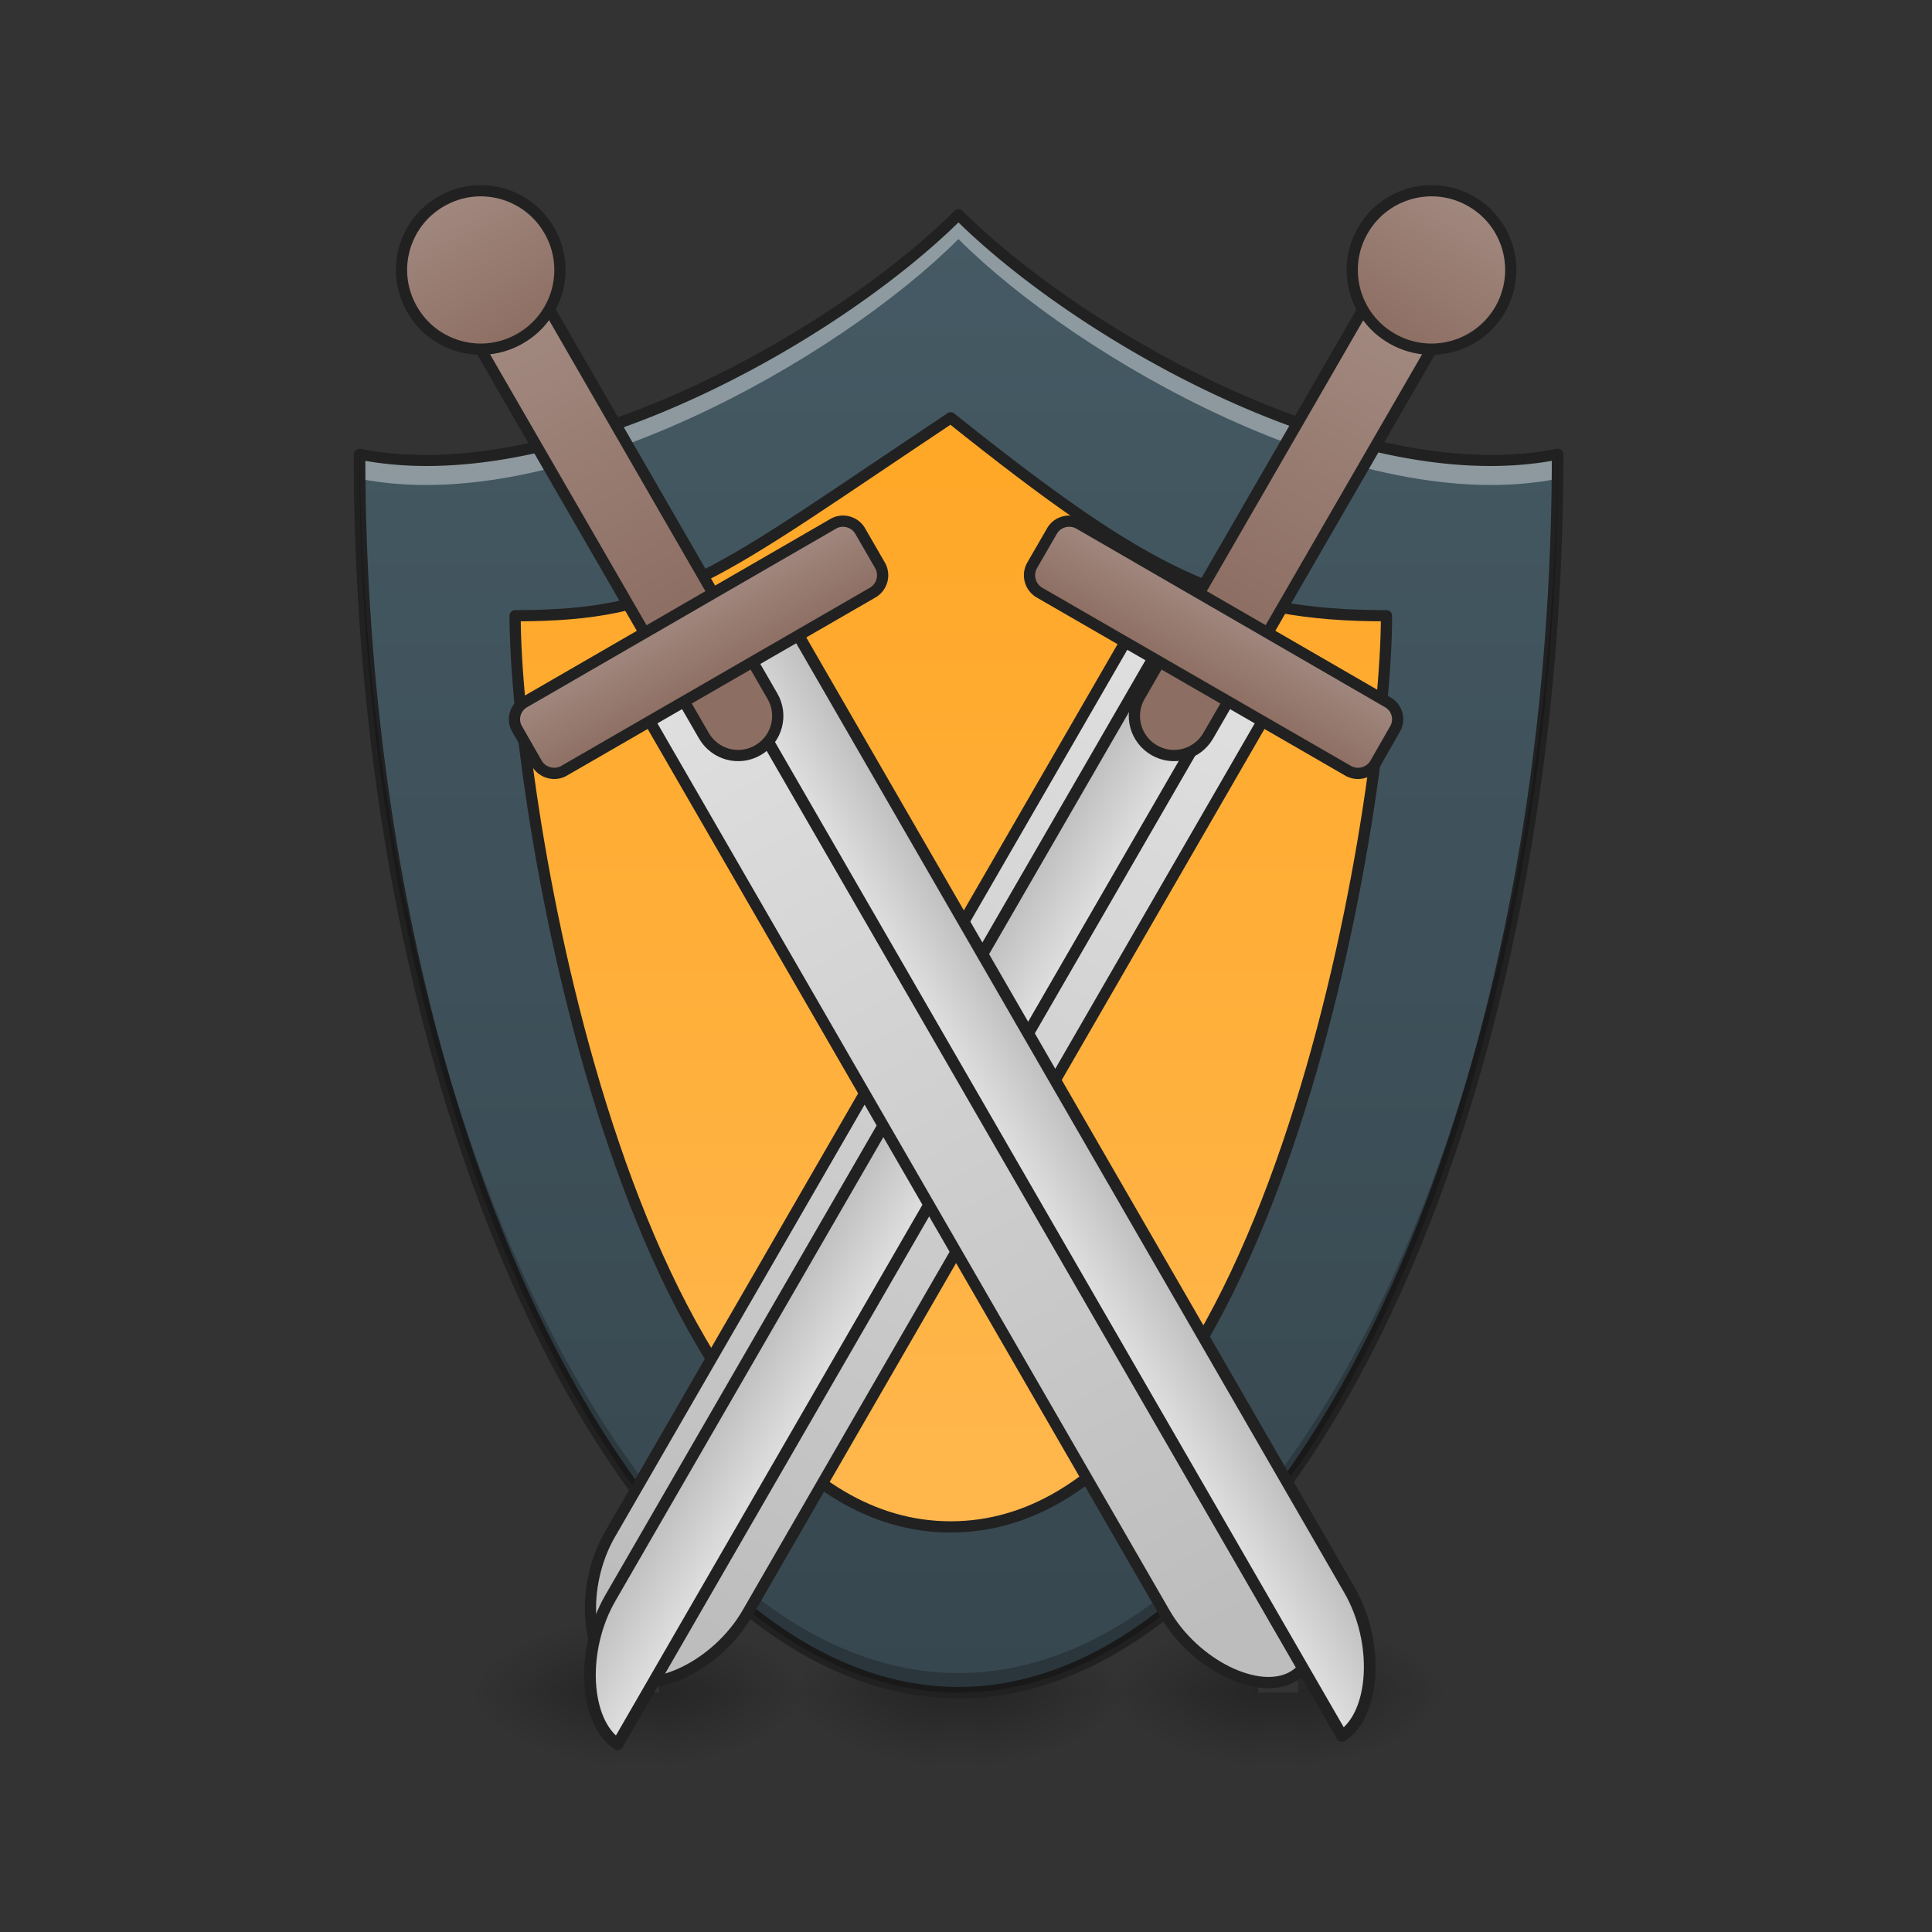 <svg xmlns="http://www.w3.org/2000/svg" width="32pt" height="32pt" viewBox="0 0 32 32"><rect x="0" y="0" width="32" height="32" fill="#333333" stroke="none"/><defs><linearGradient id="a" gradientUnits="userSpaceOnUse" x1="254" y1="233.5" x2="254" y2="254.667" gradientTransform="matrix(.062 0 0 .062 -3.97 13.439)"><stop offset="0" stop-opacity=".275"/><stop offset="1" stop-opacity="0"/></linearGradient><radialGradient id="b" gradientUnits="userSpaceOnUse" cx="450.909" cy="189.579" fx="450.909" fy="189.579" r="21.167" gradientTransform="matrix(0 -.078 -.141 0 42.539 63.595)"><stop offset="0" stop-opacity=".314"/><stop offset=".222" stop-opacity=".275"/><stop offset="1" stop-opacity="0"/></radialGradient><radialGradient id="c" gradientUnits="userSpaceOnUse" cx="450.909" cy="189.579" fx="450.909" fy="189.579" r="21.167" gradientTransform="matrix(0 .078 .141 0 -10.786 -7.527)"><stop offset="0" stop-opacity=".314"/><stop offset=".222" stop-opacity=".275"/><stop offset="1" stop-opacity="0"/></radialGradient><radialGradient id="d" gradientUnits="userSpaceOnUse" cx="450.909" cy="189.579" fx="450.909" fy="189.579" r="21.167" gradientTransform="matrix(0 -.078 .141 0 -10.786 63.595)"><stop offset="0" stop-opacity=".314"/><stop offset=".222" stop-opacity=".275"/><stop offset="1" stop-opacity="0"/></radialGradient><radialGradient id="e" gradientUnits="userSpaceOnUse" cx="450.909" cy="189.579" fx="450.909" fy="189.579" r="21.167" gradientTransform="matrix(0 .078 -.141 0 42.539 -7.527)"><stop offset="0" stop-opacity=".314"/><stop offset=".222" stop-opacity=".275"/><stop offset="1" stop-opacity="0"/></radialGradient><linearGradient id="f" gradientUnits="userSpaceOnUse" x1="254" y1="233.5" x2="254" y2="254.667" gradientTransform="matrix(.062 0 0 .062 1.323 13.439)"><stop offset="0" stop-opacity=".275"/><stop offset="1" stop-opacity="0"/></linearGradient><radialGradient id="g" gradientUnits="userSpaceOnUse" cx="450.909" cy="189.579" fx="450.909" fy="189.579" r="21.167" gradientTransform="matrix(0 -.078 -.141 0 47.83 63.595)"><stop offset="0" stop-opacity=".314"/><stop offset=".222" stop-opacity=".275"/><stop offset="1" stop-opacity="0"/></radialGradient><radialGradient id="h" gradientUnits="userSpaceOnUse" cx="450.909" cy="189.579" fx="450.909" fy="189.579" r="21.167" gradientTransform="matrix(0 .078 .141 0 -5.493 -7.527)"><stop offset="0" stop-opacity=".314"/><stop offset=".222" stop-opacity=".275"/><stop offset="1" stop-opacity="0"/></radialGradient><radialGradient id="i" gradientUnits="userSpaceOnUse" cx="450.909" cy="189.579" fx="450.909" fy="189.579" r="21.167" gradientTransform="matrix(0 -.078 .141 0 -5.493 63.595)"><stop offset="0" stop-opacity=".314"/><stop offset=".222" stop-opacity=".275"/><stop offset="1" stop-opacity="0"/></radialGradient><radialGradient id="j" gradientUnits="userSpaceOnUse" cx="450.909" cy="189.579" fx="450.909" fy="189.579" r="21.167" gradientTransform="matrix(0 .078 -.141 0 47.83 -7.527)"><stop offset="0" stop-opacity=".314"/><stop offset=".222" stop-opacity=".275"/><stop offset="1" stop-opacity="0"/></radialGradient><linearGradient id="k" gradientUnits="userSpaceOnUse" x1="254" y1="233.5" x2="254" y2="-158.083" gradientTransform="matrix(.062 0 0 .062 0 13.439)"><stop offset="0" stop-color="#37474f"/><stop offset="1" stop-color="#455a64"/></linearGradient><linearGradient id="l" gradientUnits="userSpaceOnUse" x1="254" y1="-105.167" x2="254" y2="191.167"><stop offset="0" stop-color="#ffa726"/><stop offset="1" stop-color="#ffb74d"/></linearGradient><linearGradient id="m" gradientUnits="userSpaceOnUse" x1="254" y1="233.5" x2="254" y2="254.667" gradientTransform="matrix(.062 0 0 .062 -9.261 13.439)"><stop offset="0" stop-opacity=".275"/><stop offset="1" stop-opacity="0"/></linearGradient><radialGradient id="n" gradientUnits="userSpaceOnUse" cx="450.909" cy="189.579" fx="450.909" fy="189.579" r="21.167" gradientTransform="matrix(0 -.078 -.141 0 37.246 63.595)"><stop offset="0" stop-opacity=".314"/><stop offset=".222" stop-opacity=".275"/><stop offset="1" stop-opacity="0"/></radialGradient><radialGradient id="o" gradientUnits="userSpaceOnUse" cx="450.909" cy="189.579" fx="450.909" fy="189.579" r="21.167" gradientTransform="matrix(0 .078 .141 0 -16.078 -7.527)"><stop offset="0" stop-opacity=".314"/><stop offset=".222" stop-opacity=".275"/><stop offset="1" stop-opacity="0"/></radialGradient><radialGradient id="p" gradientUnits="userSpaceOnUse" cx="450.909" cy="189.579" fx="450.909" fy="189.579" r="21.167" gradientTransform="matrix(0 -.078 .141 0 -16.078 63.595)"><stop offset="0" stop-opacity=".314"/><stop offset=".222" stop-opacity=".275"/><stop offset="1" stop-opacity="0"/></radialGradient><radialGradient id="q" gradientUnits="userSpaceOnUse" cx="450.909" cy="189.579" fx="450.909" fy="189.579" r="21.167" gradientTransform="matrix(0 .078 -.141 0 37.246 -7.527)"><stop offset="0" stop-opacity=".314"/><stop offset=".222" stop-opacity=".275"/><stop offset="1" stop-opacity="0"/></radialGradient><linearGradient id="r" gradientUnits="userSpaceOnUse" x1="720" y1="1695.118" x2="720" y2="575.118" gradientTransform="matrix(.265 0 0 .265 37.768 -206.287)"><stop offset="0" stop-color="#bdbdbd"/><stop offset="1" stop-color="#e0e0e0"/></linearGradient><linearGradient id="s" gradientUnits="userSpaceOnUse" x1="637.253" y1="1262.188" x2="717.253" y2="1262.188" gradientTransform="translate(142.747 32.93)"><stop offset="0" stop-color="#bdbdbd"/><stop offset="1" stop-color="#e0e0e0"/></linearGradient><linearGradient id="t" gradientUnits="userSpaceOnUse" x1="190.5" y1="-73.417" x2="190.5" y2="-158.083" gradientTransform="translate(37.768 8.713)"><stop offset="0" stop-color="#8d6e63"/><stop offset="1" stop-color="#a1887f"/></linearGradient><linearGradient id="u" gradientUnits="userSpaceOnUse" x1="190.5" y1="-52.25" x2="190.5" y2="-73.417" gradientTransform="translate(37.768 8.713)"><stop offset="0" stop-color="#8d6e63"/><stop offset="1" stop-color="#a1887f"/></linearGradient><linearGradient id="v" gradientUnits="userSpaceOnUse" x1="190.5" y1="-158.083" x2="190.5" y2="-200.417" gradientTransform="translate(37.768 8.713)"><stop offset="0" stop-color="#8d6e63"/><stop offset="1" stop-color="#a1887f"/></linearGradient><linearGradient id="w" gradientUnits="userSpaceOnUse" x1="720" y1="1695.118" x2="720" y2="575.118" gradientTransform="matrix(.265 0 0 .265 37.768 -206.287)"><stop offset="0" stop-color="#bdbdbd"/><stop offset="1" stop-color="#e0e0e0"/></linearGradient><linearGradient id="x" gradientUnits="userSpaceOnUse" x1="637.253" y1="1262.188" x2="717.253" y2="1262.188" gradientTransform="translate(142.747 32.93)"><stop offset="0" stop-color="#bdbdbd"/><stop offset="1" stop-color="#e0e0e0"/></linearGradient><linearGradient id="y" gradientUnits="userSpaceOnUse" x1="190.5" y1="-73.417" x2="190.5" y2="-158.083" gradientTransform="translate(37.768 8.713)"><stop offset="0" stop-color="#8d6e63"/><stop offset="1" stop-color="#a1887f"/></linearGradient><linearGradient id="z" gradientUnits="userSpaceOnUse" x1="190.5" y1="-52.25" x2="190.5" y2="-73.417" gradientTransform="translate(37.768 8.713)"><stop offset="0" stop-color="#8d6e63"/><stop offset="1" stop-color="#a1887f"/></linearGradient><linearGradient id="A" gradientUnits="userSpaceOnUse" x1="190.5" y1="-158.083" x2="190.5" y2="-200.417" gradientTransform="translate(37.768 8.713)"><stop offset="0" stop-color="#8d6e63"/><stop offset="1" stop-color="#a1887f"/></linearGradient></defs><path d="M15.547 28.035h.66v1.32h-.66zm0 0" fill="url(#a)"/><path d="M16.207 28.035h2.645v-1.324h-2.645zm0 0" fill="url(#b)"/><path d="M15.547 28.035h-2.649v1.32h2.649zm0 0" fill="url(#c)"/><path d="M15.547 28.035h-2.649v-1.324h2.649zm0 0" fill="url(#d)"/><path d="M16.207 28.035h2.645v1.32h-2.645zm0 0" fill="url(#e)"/><path d="M20.84 28.035h.66v1.32h-.66zm0 0" fill="url(#f)"/><path d="M21.5 28.035h2.645v-1.324H21.5zm0 0" fill="url(#g)"/><path d="M20.84 28.035H18.19v1.32h2.649zm0 0" fill="url(#h)"/><path d="M20.84 28.035H18.19v-1.324h2.649zm0 0" fill="url(#i)"/><path d="M21.5 28.035h2.645v1.32H21.5zm0 0" fill="url(#j)"/><path d="M5.953 7.527c0 11.246 4.633 20.508 9.922 20.508 5.293 0 9.926-9.262 9.926-20.508-3.309.66-7.942-1.984-9.926-3.968-1.984 1.984-6.613 4.629-9.922 3.968zm0 0" fill="url(#k)"/><path d="M15.875 3.559c-1.984 1.984-6.613 4.629-9.922 3.968 0 .133 0 .27.004.403 3.305.66 7.934-1.985 9.918-3.97 1.984 1.985 6.613 4.63 9.922 3.97 0-.133.004-.27.004-.403-3.309.66-7.942-1.984-9.926-3.968zm0 0" fill="#fff" fill-opacity=".392"/><path d="M137.612-52.266c0 52.933 31.747 243.415 116.364 243.415 84.68 0 116.426-190.482 116.426-243.415-42.308 0-63.494-10.561-116.426-52.87-63.494 42.309-74.056 52.87-116.364 52.87zm0 0" transform="matrix(.062 0 0 .062 0 13.439)" fill="url(#l)" stroke-width="3" stroke-linecap="round" stroke-linejoin="round" stroke="#212121"/><path d="M15.875 3.465a.091.091 0 0 0-.066.027c-.98.98-2.63 2.137-4.438 2.957-1.809.82-3.777 1.309-5.398.985a.108.108 0 0 0-.078.02.096.096 0 0 0-.036.073c0 5.637 1.16 10.774 2.989 14.512 1.824 3.738 4.328 6.09 7.027 6.09 2.703 0 5.203-2.352 7.031-6.09 1.828-3.738 2.989-8.875 2.989-14.512a.111.111 0 0 0-.036-.074.112.112 0 0 0-.078-.02c-1.62.325-3.593-.163-5.402-.984-1.809-.82-3.453-1.976-4.438-2.957-.015-.02-.039-.027-.066-.027zm0 .219c1.012.988 2.633 2.12 4.43 2.937 1.789.813 3.738 1.305 5.398 1.012-.015 5.57-1.164 10.644-2.965 14.324-1.812 3.703-4.27 5.984-6.863 5.984-2.59 0-5.05-2.28-6.86-5.984-1.8-3.68-2.949-8.754-2.964-14.324 1.66.293 3.61-.2 5.398-1.012 1.797-.816 3.418-1.95 4.426-2.937zm0 0" fill="#212121"/><path d="M10.254 28.035h.66v1.32h-.66zm0 0" fill="url(#m)"/><path d="M10.914 28.035h2.649v-1.324h-2.649zm0 0" fill="url(#n)"/><path d="M10.254 28.035H7.609v1.32h2.645zm0 0" fill="url(#o)"/><path d="M10.254 28.035H7.609v-1.324h2.645zm0 0" fill="url(#p)"/><path d="M10.914 28.035h2.649v1.32h-2.649zm0 0" fill="url(#q)"/><path d="M5.953 7.527c0 11.246 4.633 20.508 9.922 20.508 5.293 0 9.926-9.262 9.926-20.508h-.004c-.086 11.098-4.68 20.184-9.922 20.184-5.238 0-9.832-9.086-9.918-20.184h-.004zm0 0" fill-opacity=".235"/><path d="M207.133-54.126l-.038 285.783c.001 15.875 10.583 31.703 21.195 31.71 10.557.038 21.137-15.884 21.136-31.759l.015-285.697zm0 0" transform="scale(.062) rotate(30 -147.446 238.434)" fill="url(#r)" stroke-width="3" stroke-linecap="round" stroke-linejoin="round" stroke="#212121"/><path d="M782.865 608.03l-.142 1080.123c.026 58.623 38.139 117.077 77.35 119.803l-.07-1200.006zm0 0" transform="rotate(30.011 15.867 21.62) scale(.017)" fill="url(#s)" stroke-width="11.339" stroke-linecap="round" stroke-linejoin="round" stroke="#212121"/><path d="M228.264-181.135c5.852.013 10.617 4.766 10.605 10.619l-.031 137.558c-.013 5.853-4.712 10.586-10.565 10.574-5.852-.013-10.586-4.713-10.574-10.565v-137.613c-.041-5.82 4.712-10.586 10.565-10.573zm0 0" transform="scale(.062) rotate(30 -147.446 238.434)" fill="url(#t)" stroke-width="3" stroke-linecap="round" stroke-linejoin="round" stroke="#212121"/><path d="M180.653-64.744l95.228.08c2.937-.036 5.32 2.34 5.27 5.256l.048 10.58a5.367 5.367 0 0 1-5.31 5.303l-95.25.005a5.367 5.367 0 0 1-5.302-5.31l.007-10.611c-.006-2.884 2.371-5.266 5.309-5.303zm0 0" transform="scale(.062) rotate(30 -147.446 238.434)" fill="url(#u)" stroke-width="3" stroke-linecap="round" stroke-linejoin="round" stroke="#212121"/><path d="M228.302-191.693c11.674-.029 21.119 9.456 21.147 21.13-.025 11.705-9.478 21.203-21.183 21.178-11.674.029-21.173-9.425-21.147-21.13-.03-11.673 9.478-21.203 21.183-21.178zm0 0" transform="scale(.062) rotate(30 -147.446 238.434)" fill="url(#v)" stroke-width="3" stroke-linecap="round" stroke-linejoin="round" stroke="#212121"/><path d="M207.087-54.1l.017 285.752c0 15.875 10.582 31.703 21.14 31.742 10.612.007 21.191-15.915 21.19-31.79l.015-285.698zm0 0" transform="scale(-.062 .062) rotate(30 -402.864 -714.798)" fill="url(#w)" stroke-width="3" stroke-linecap="round" stroke-linejoin="round" stroke="#212121"/><path d="M782.691 608.13l.063 1080.005c.027 58.623 38.139 117.077 77.35 119.803l-.07-1200.007zm0 0" transform="scale(-.017 .017) rotate(30 -6.305 -2295.3)" fill="url(#x)" stroke-width="11.339" stroke-linecap="round" stroke-linejoin="round" stroke="#212121"/><path d="M228.272-181.14c5.853.013 10.618 4.767 10.605 10.619l-.03 137.558c-.014 5.853-4.713 10.587-10.566 10.574-5.852-.013-10.586-4.712-10.573-10.565l-.055-137.581c.013-5.852 4.767-10.618 10.62-10.605zm0 0" transform="scale(-.062 .062) rotate(30 -402.864 -714.798)" fill="url(#y)" stroke-width="3" stroke-linecap="round" stroke-linejoin="round" stroke="#212121"/><path d="M180.607-64.717l95.282.049c2.938-.037 5.32 2.34 5.271 5.255l.047 10.58c-.049 2.915-2.426 5.298-5.31 5.303l-95.25.005a5.367 5.367 0 0 1-5.302-5.309l.007-10.612c-.005-2.883 2.372-5.266 5.255-5.271zm0 0" transform="scale(-.062 .062) rotate(30 -402.864 -714.798)" fill="url(#z)" stroke-width="3" stroke-linecap="round" stroke-linejoin="round" stroke="#212121"/><path d="M228.256-191.666c11.674-.03 21.173 9.424 21.147 21.13.03 11.673-9.424 21.172-21.129 21.146-11.674.029-21.173-9.424-21.147-21.13-.029-11.673 9.424-21.172 21.13-21.146zm0 0" transform="scale(-.062 .062) rotate(30 -402.864 -714.798)" fill="url(#A)" stroke-width="3" stroke-linecap="round" stroke-linejoin="round" stroke="#212121"/></svg>